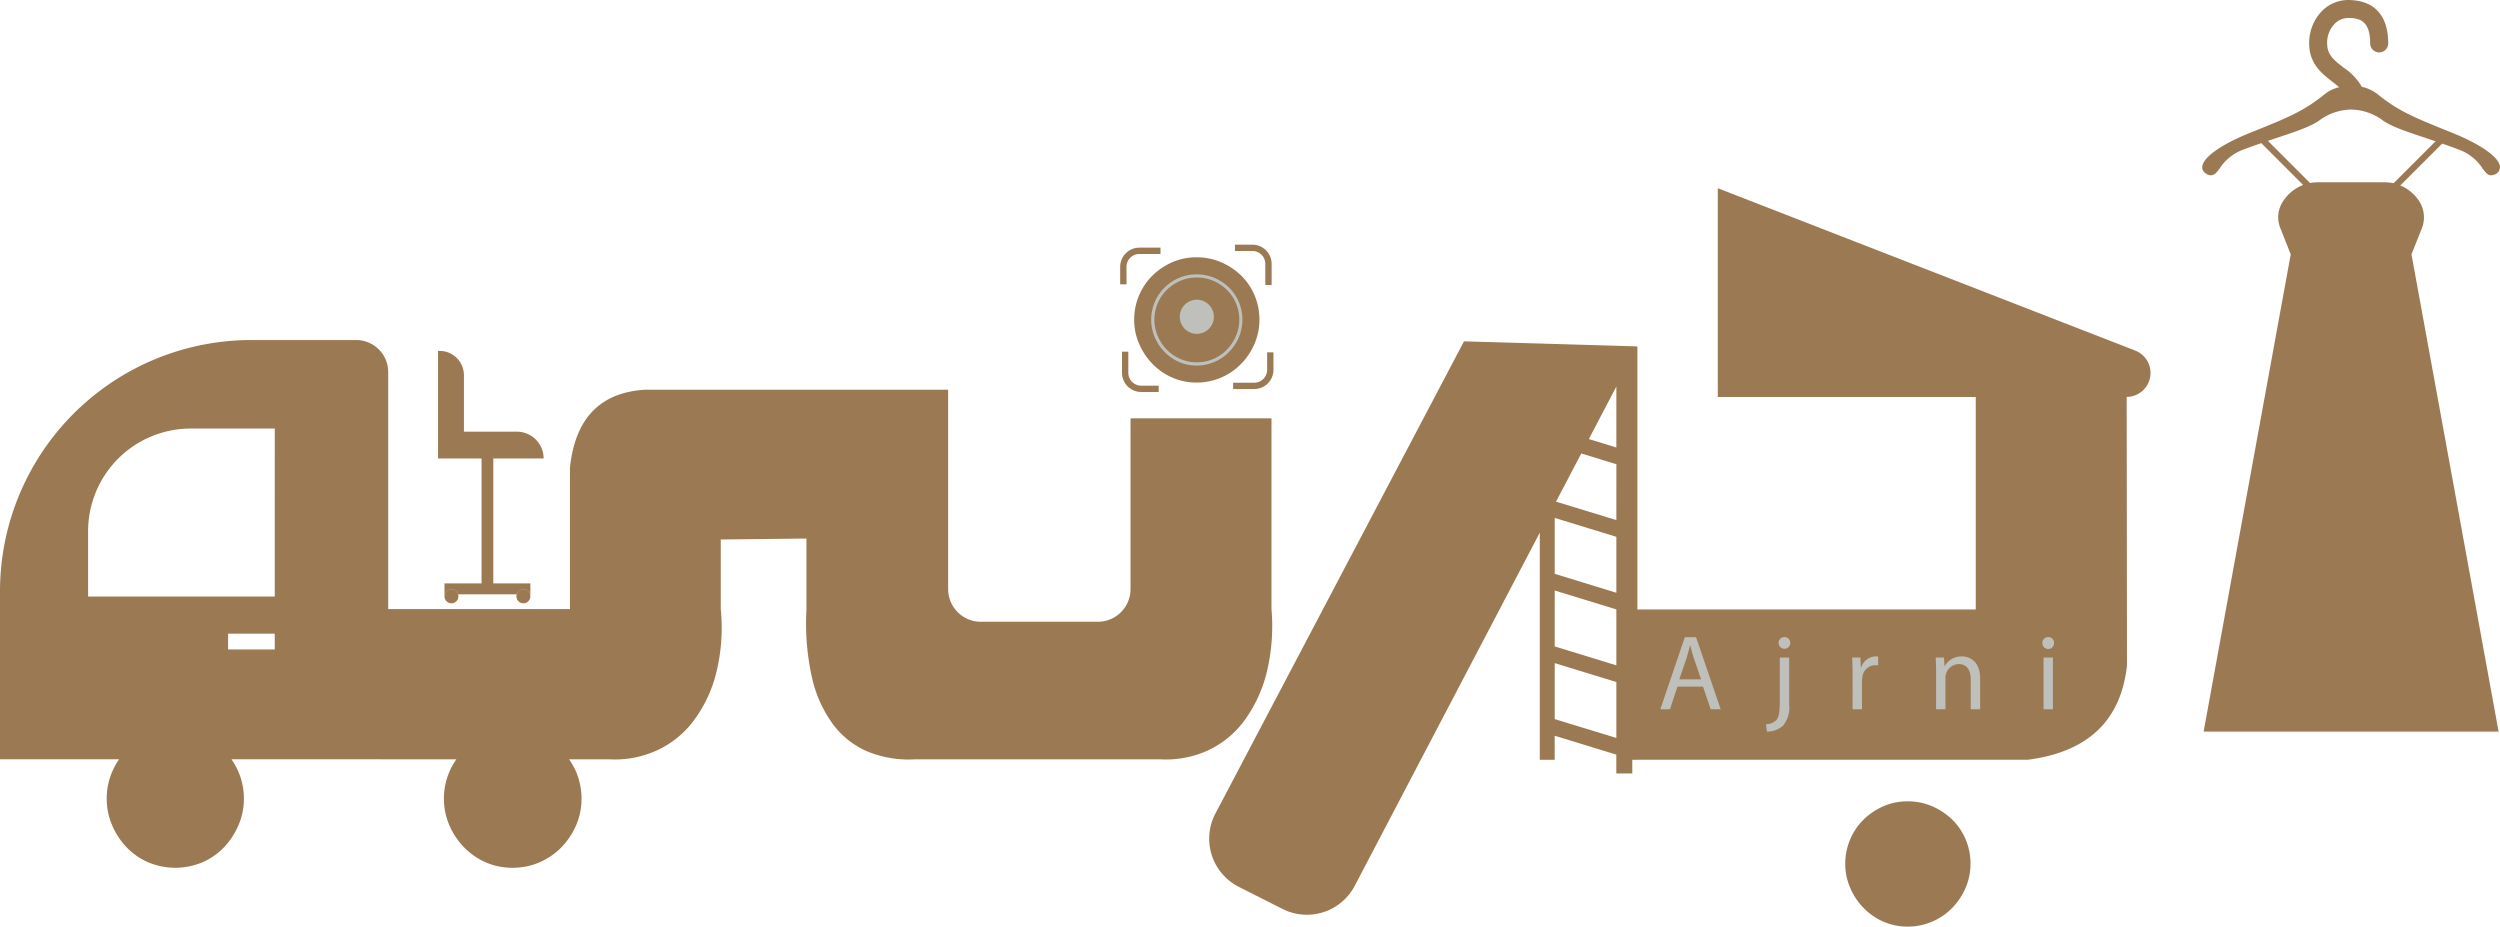 <svg xmlns="http://www.w3.org/2000/svg" width="292.025" height="108.236" viewBox="0 0 292.025 108.236">
  <g id="Logo" transform="translate(-282.578 -108.711)">
    <g id="Group_9502" data-name="Group 9502" transform="translate(282.578 108.711)">
      <g id="Group_9476" data-name="Group 9476" transform="translate(215.544 93.605)">
        <g id="Group_9475" data-name="Group 9475">
          <path id="Path_17630" data-name="Path 17630" d="M514.63,207.808a7.12,7.12,0,0,0-1.573-2.306,7.658,7.658,0,0,0-2.331-1.546,7.116,7.116,0,0,0-2.86-.575,6.979,6.979,0,0,0-2.839.575,7.732,7.732,0,0,0-2.306,1.546,7.239,7.239,0,0,0-2.148,5.17,6.939,6.939,0,0,0,.58,2.813,7.546,7.546,0,0,0,1.567,2.353,7.215,7.215,0,0,0,2.306,1.593,6.982,6.982,0,0,0,2.839.58,7.24,7.24,0,0,0,5.192-2.173,7.631,7.631,0,0,0,1.573-2.353,7.117,7.117,0,0,0,.574-2.813A7.253,7.253,0,0,0,514.63,207.808Z" transform="translate(-500.573 -203.38)" fill="#9b7a53"/>
        </g>
      </g>
      <g id="Group_9478" data-name="Group 9478" transform="translate(141.246 21.986)">
        <g id="Group_9477" data-name="Group 9477">
          <path id="Path_17631" data-name="Path 17631" d="M533.623,149.922l-48.784-18.975v24.384h30.132v24.824H475.449V149.5h-.041l.041-.075-20.257-.591-29.035,55.152a6.309,6.309,0,0,0,2.737,8.57l5.1,2.578a6.308,6.308,0,0,0,8.435-2.7l21.619-41.254V197.71h1.738V194.9l7.2,2.209v2.2h1.867v-1.594h.591v-.012h45.643q10.518-1.373,11.551-11.036l-.035-31.344h0A2.8,2.8,0,0,0,533.623,149.922ZM472.991,195.16l-7.2-2.2V186.42l7.2,2.208Zm0-8.48-7.2-2.208v-6.532l7.2,2.208Zm0-8.479-7.2-2.209v-6.532l7.2,2.208Zm0-8.486-7.048-2.156,2.95-5.628,4.1,1.258Zm0-8.48-3.216-.986,3.216-6.137Z" transform="translate(-425.43 -130.947)" fill="#9b7a53"/>
        </g>
      </g>
      <g id="Group_9480" data-name="Group 9480" transform="translate(132.484 30.056)">
        <g id="Group_9479" data-name="Group 9479">
          <path id="Path_17632" data-name="Path 17632" d="M430.626,143.536a7.12,7.12,0,0,0-1.573-2.306,7.668,7.668,0,0,0-2.331-1.546,7.132,7.132,0,0,0-2.861-.574,6.994,6.994,0,0,0-2.839.574,7.733,7.733,0,0,0-2.306,1.546,7.239,7.239,0,0,0-2.148,5.171,6.937,6.937,0,0,0,.58,2.812,7.529,7.529,0,0,0,1.567,2.353,7.219,7.219,0,0,0,2.306,1.594,7,7,0,0,0,2.839.58,7.236,7.236,0,0,0,5.192-2.174,7.631,7.631,0,0,0,1.573-2.353,7.117,7.117,0,0,0,.575-2.812A7.259,7.259,0,0,0,430.626,143.536Z" transform="translate(-416.569 -139.109)" fill="#9b7a53"/>
        </g>
      </g>
      <g id="Group_9482" data-name="Group 9482" transform="translate(134.474 32.047)">
        <g id="Group_9481" data-name="Group 9481">
          <path id="Path_17633" data-name="Path 17633" d="M423.891,151.774a5.114,5.114,0,0,1-2.069-.423,5.289,5.289,0,0,1-1.679-1.161A5.509,5.509,0,0,1,419,148.479a5.27,5.27,0,0,1,1.143-5.815,5.633,5.633,0,0,1,1.675-1.124,5.374,5.374,0,0,1,4.154,0,5.581,5.581,0,0,1,1.695,1.125,5.247,5.247,0,0,1,1.146,1.679v0a5.31,5.31,0,0,1,.418,2.085,5.2,5.2,0,0,1-.418,2.049,5.562,5.562,0,0,1-1.144,1.712,5.262,5.262,0,0,1-3.781,1.583Zm0-10.283a4.733,4.733,0,0,0-1.92.389,5.258,5.258,0,0,0-1.566,1.049,4.9,4.9,0,0,0-1.453,3.5,4.7,4.7,0,0,0,.393,1.9,5.119,5.119,0,0,0,1.064,1.6,4.9,4.9,0,0,0,7,0,5.218,5.218,0,0,0,1.068-1.6,4.894,4.894,0,0,0-1.065-5.406,5.209,5.209,0,0,0-1.583-1.049A4.782,4.782,0,0,0,423.891,141.491Z" transform="translate(-418.581 -141.122)" fill="#bfc0bb"/>
        </g>
      </g>
      <g id="Group_9484" data-name="Group 9484" transform="translate(0 39.72)">
        <g id="Group_9483" data-name="Group 9483">
          <path id="Path_17634" data-name="Path 17634" d="M431.1,180.309v-22.28H414.635v19.945a3.815,3.815,0,0,1-3.815,3.816H397.145a3.815,3.815,0,0,1-3.815-3.816V154.685H357.954q-7.886.461-8.8,9.094v16.53H327.925V152.621a3.74,3.74,0,0,0-3.738-3.738H311.934a29.355,29.355,0,0,0-29.356,29.356v19.614h13.91a8.533,8.533,0,0,0-.811,1.472,7.842,7.842,0,0,0-.632,3.146,7.714,7.714,0,0,0,.632,3.09,8.61,8.61,0,0,0,1.7,2.585,7.625,7.625,0,0,0,2.533,1.75,8.139,8.139,0,0,0,6.288,0,7.631,7.631,0,0,0,2.532-1.75,8.63,8.63,0,0,0,1.7-2.585,7.719,7.719,0,0,0,.638-3.09,7.846,7.846,0,0,0-.638-3.146,8.536,8.536,0,0,0-.812-1.472h17.278c.226.011.458.011.7.011h8.288a7.761,7.761,0,0,0-.817,1.461,7.841,7.841,0,0,0-.632,3.146,7.713,7.713,0,0,0,.632,3.09,8.4,8.4,0,0,0,1.726,2.585,8,8,0,0,0,2.533,1.75,7.669,7.669,0,0,0,3.119.632,7.841,7.841,0,0,0,3.141-.632,8.007,8.007,0,0,0,2.562-1.75,8.617,8.617,0,0,0,1.727-2.585,7.815,7.815,0,0,0,.631-3.09,7.944,7.944,0,0,0-.631-3.146,8.491,8.491,0,0,0-.818-1.461h4.788a11.781,11.781,0,0,0,5.43-1.031,11.187,11.187,0,0,0,4.289-3.431,15.591,15.591,0,0,0,2.661-5.576,21.958,21.958,0,0,0,.545-7.518v-8.126l10.009-.111v8.346a28.806,28.806,0,0,0,.655,7.923,14.616,14.616,0,0,0,2.493,5.49,9.83,9.83,0,0,0,4.057,3.146,12.76,12.76,0,0,0,5.437.887h28.765a11.749,11.749,0,0,0,5.46-1.031,11.038,11.038,0,0,0,4.237-3.431,16.067,16.067,0,0,0,2.631-5.576A22.933,22.933,0,0,0,431.1,180.309ZM314.67,185.026h-5.448v-1.843h5.448Zm0-6.178h-21.8v-7.633a11.989,11.989,0,0,1,11.992-11.992h9.812Z" transform="translate(-282.578 -148.883)" fill="#9b7a53"/>
        </g>
      </g>
      <g id="Group_9487" data-name="Group 9487" transform="translate(51.166 40.99)">
        <g id="Group_9486" data-name="Group 9486">
          <path id="Path_17635" data-name="Path 17635" d="M340.783,177.327h4.33V178.6h-.041a.806.806,0,0,0-1.547,0h-6.857a.806.806,0,0,0-1.547,0h-.041v-1.275h4.33V162.733h-5.083V150.167h.18a2.844,2.844,0,0,1,2.846,2.847V159.6h6.179a3.128,3.128,0,0,1,3.129,3.13h-5.877Z" transform="translate(-334.326 -150.167)" fill="#9b7a53"/>
          <g id="Group_9485" data-name="Group 9485" transform="translate(0.753 27.855)">
            <path id="Path_17636" data-name="Path 17636" d="M336.676,178.918h-1.547a.806.806,0,0,1,1.547,0Z" transform="translate(-335.088 -178.339)" fill="#9b7a53"/>
            <path id="Path_17637" data-name="Path 17637" d="M345.176,178.918h-1.547a.806.806,0,0,1,1.547,0Z" transform="translate(-335.184 -178.339)" fill="#9b7a53"/>
            <path id="Path_17638" data-name="Path 17638" d="M345.216,179.151a.814.814,0,1,1-1.628,0,.622.622,0,0,1,.04-.232.806.806,0,0,1,1.547,0A.645.645,0,0,1,345.216,179.151Z" transform="translate(-335.184 -178.339)" fill="#9b7a53"/>
            <path id="Path_17639" data-name="Path 17639" d="M336.716,179.151a.814.814,0,1,1-1.628,0,.642.642,0,0,1,.041-.232.806.806,0,0,1,1.547,0A.644.644,0,0,1,336.716,179.151Z" transform="translate(-335.088 -178.339)" fill="#9b7a53"/>
          </g>
        </g>
      </g>
      <g id="Group_9492" data-name="Group 9492" transform="translate(130.847 28.582)">
        <g id="Group_9488" data-name="Group 9488" transform="translate(0 0.344)">
          <path id="Path_17640" data-name="Path 17640" d="M415.653,142.252h-.74v-2.04a2.249,2.249,0,0,1,2.245-2.246h2.466v.74h-2.466a1.508,1.508,0,0,0-1.506,1.507Z" transform="translate(-414.913 -137.966)" fill="#9b7a53"/>
        </g>
        <g id="Group_9489" data-name="Group 9489" transform="translate(0.213 12.495)">
          <path id="Path_17641" data-name="Path 17641" d="M419.414,154.967h-2.041a2.249,2.249,0,0,1-2.245-2.246v-2.466h.74v2.466a1.509,1.509,0,0,0,1.506,1.507h2.041Z" transform="translate(-415.128 -150.255)" fill="#9b7a53"/>
        </g>
        <g id="Group_9490" data-name="Group 9490" transform="translate(13.195 12.576)">
          <path id="Path_17642" data-name="Path 17642" d="M430.724,154.623h-2.466v-.74h2.466a1.507,1.507,0,0,0,1.506-1.506v-2.041h.74v2.041A2.248,2.248,0,0,1,430.724,154.623Z" transform="translate(-428.258 -150.337)" fill="#9b7a53"/>
        </g>
        <g id="Group_9491" data-name="Group 9491" transform="translate(13.408)">
          <path id="Path_17643" data-name="Path 17643" d="M432.759,142.329h-.74v-2.466a1.507,1.507,0,0,0-1.506-1.506h-2.041v-.74h2.041a2.248,2.248,0,0,1,2.245,2.245Z" transform="translate(-428.473 -137.618)" fill="#9b7a53"/>
        </g>
      </g>
      <g id="Group_9494" data-name="Group 9494" transform="translate(193.943 74.418)">
        <g id="Group_9493" data-name="Group 9493">
          <path id="Path_17644" data-name="Path 17644" d="M480.723,189.76l-.87,2.646h-1.127l2.862-8.417H482.9l2.874,8.417h-1.163l-.9-2.646Zm2.764-.849-.833-2.422c-.182-.551-.308-1.052-.433-1.536h-.03c-.121.491-.252,1.007-.417,1.521l-.83,2.437Z" transform="translate(-478.726 -183.975)" fill="#bfc0bb"/>
          <path id="Path_17645" data-name="Path 17645" d="M491.2,194.151a1.724,1.724,0,0,0,1.2-.465c.3-.34.422-.818.422-2.267v-5.053h1.093v5.475a3.343,3.343,0,0,1-.721,2.491,2.811,2.811,0,0,1-1.875.684Zm2.845-9.492a.681.681,0,1,1-1.362,0,.67.67,0,0,1,.692-.684A.656.656,0,0,1,494.041,184.659Z" transform="translate(-478.866 -183.975)" fill="#bfc0bb"/>
          <path id="Path_17646" data-name="Path 17646" d="M501.441,188.273c0-.713-.018-1.321-.05-1.881h.963l.042,1.185h.04a1.832,1.832,0,0,1,1.682-1.322,1.293,1.293,0,0,1,.305.031v1.033a1.742,1.742,0,0,0-.374-.033,1.535,1.535,0,0,0-1.47,1.406,2.885,2.885,0,0,0-.044.512v3.227h-1.093Z" transform="translate(-478.981 -184.001)" fill="#bfc0bb"/>
          <path id="Path_17647" data-name="Path 17647" d="M511.306,188.024c0-.631-.021-1.131-.05-1.631h.971l.06.993h.031a2.23,2.23,0,0,1,2-1.13c.83,0,2.128.5,2.128,2.574v3.6H515.35v-3.482c0-.976-.368-1.795-1.4-1.795a1.582,1.582,0,0,0-1.48,1.128,1.707,1.707,0,0,0-.075.509v3.64h-1.093Z" transform="translate(-479.092 -184.001)" fill="#bfc0bb"/>
          <path id="Path_17648" data-name="Path 17648" d="M525.224,184.659a.681.681,0,1,1-1.361,0,.668.668,0,0,1,.683-.684A.658.658,0,0,1,525.224,184.659ZM524,192.406v-6.039h1.093v6.039Z" transform="translate(-479.234 -183.975)" fill="#bfc0bb"/>
        </g>
      </g>
      <g id="Group_9495" data-name="Group 9495" transform="translate(257.407 21.294)">
        <path id="Path_17649" data-name="Path 17649" d="M564.032,130.247h-7.786a4.82,4.82,0,0,0-4.283,2.608,3.373,3.373,0,0,0-.077,2.783l1.2,3.026-10.175,55.748h34.454l-10.175-55.748,1.2-3.01a3.475,3.475,0,0,0-.222-3.07A4.82,4.82,0,0,0,564.032,130.247Z" transform="translate(-542.912 -130.247)" fill="#9b7a53"/>
      </g>
      <g id="Group_9499" data-name="Group 9499" transform="translate(257.242)">
        <g id="Group_9498" data-name="Group 9498">
          <g id="Group_9497" data-name="Group 9497">
            <g id="Group_9496" data-name="Group 9496">
              <path id="Path_17650" data-name="Path 17650" d="M577.528,128.261a.934.934,0,0,1-.708.862.819.819,0,0,1-.319.063c-.434,0-.72-.394-1.022-.811a5.5,5.5,0,0,0-2.758-2.187c-1.325-.508-2.649-.947-3.82-1.342-2.393-.793-4.282-1.422-5.264-2.221a6.471,6.471,0,0,0-3.5-1.119h-.006a6.494,6.494,0,0,0-3.5,1.119c-.982.8-2.871,1.428-5.258,2.221-1.171.395-2.5.834-3.825,1.342a5.5,5.5,0,0,0-2.758,2.187c-.3.417-.588.811-1.022.811a.841.841,0,0,1-.319-.063,1.2,1.2,0,0,1-.582-.433.822.822,0,0,1-.121-.429c-.011-1.1,2.142-2.655,5.619-4.048,4.413-1.77,6.235-2.507,8.724-4.528a4.265,4.265,0,0,1,1.65-.788c-.206-.183-.451-.377-.743-.6-1.176-.908-2.637-2.039-2.746-4.179a5.383,5.383,0,0,1,1.387-4.02,4.34,4.34,0,0,1,3.089-1.387c3.1,0,4.745,1.764,4.745,5.1a1.054,1.054,0,0,1-2.107,0c0-2.77-1.3-3-2.638-3a2.239,2.239,0,0,0-1.564.737,3.183,3.183,0,0,0-.811,2.461c.057,1.171.885,1.809,1.93,2.615a6.805,6.805,0,0,1,2.107,2.227,4.54,4.54,0,0,1,1.793.828c2.49,2.021,4.311,2.752,8.724,4.528C575.382,125.606,577.534,127.159,577.528,128.261Z" transform="translate(-542.745 -108.711)" fill="#9b7a53"/>
            </g>
          </g>
        </g>
      </g>
      <g id="Group_9500" data-name="Group 9500" transform="translate(279.431 16.014)">
        <rect id="Rectangle_6937" data-name="Rectangle 6937" width="7.858" height="0.737" transform="translate(0 5.556) rotate(-45)" fill="#9b7a53"/>
      </g>
      <g id="Group_9501" data-name="Group 9501" transform="translate(263.954 16.014)">
        <rect id="Rectangle_6938" data-name="Rectangle 6938" width="0.737" height="7.858" transform="translate(0 0.521) rotate(-45)" fill="#9b7a53"/>
      </g>
      <circle id="Ellipse_1052" data-name="Ellipse 1052" cx="1.994" cy="1.994" r="1.994" transform="translate(137.807 35.009)" fill="#bfc0bb"/>
    </g>
  </g>
</svg>
